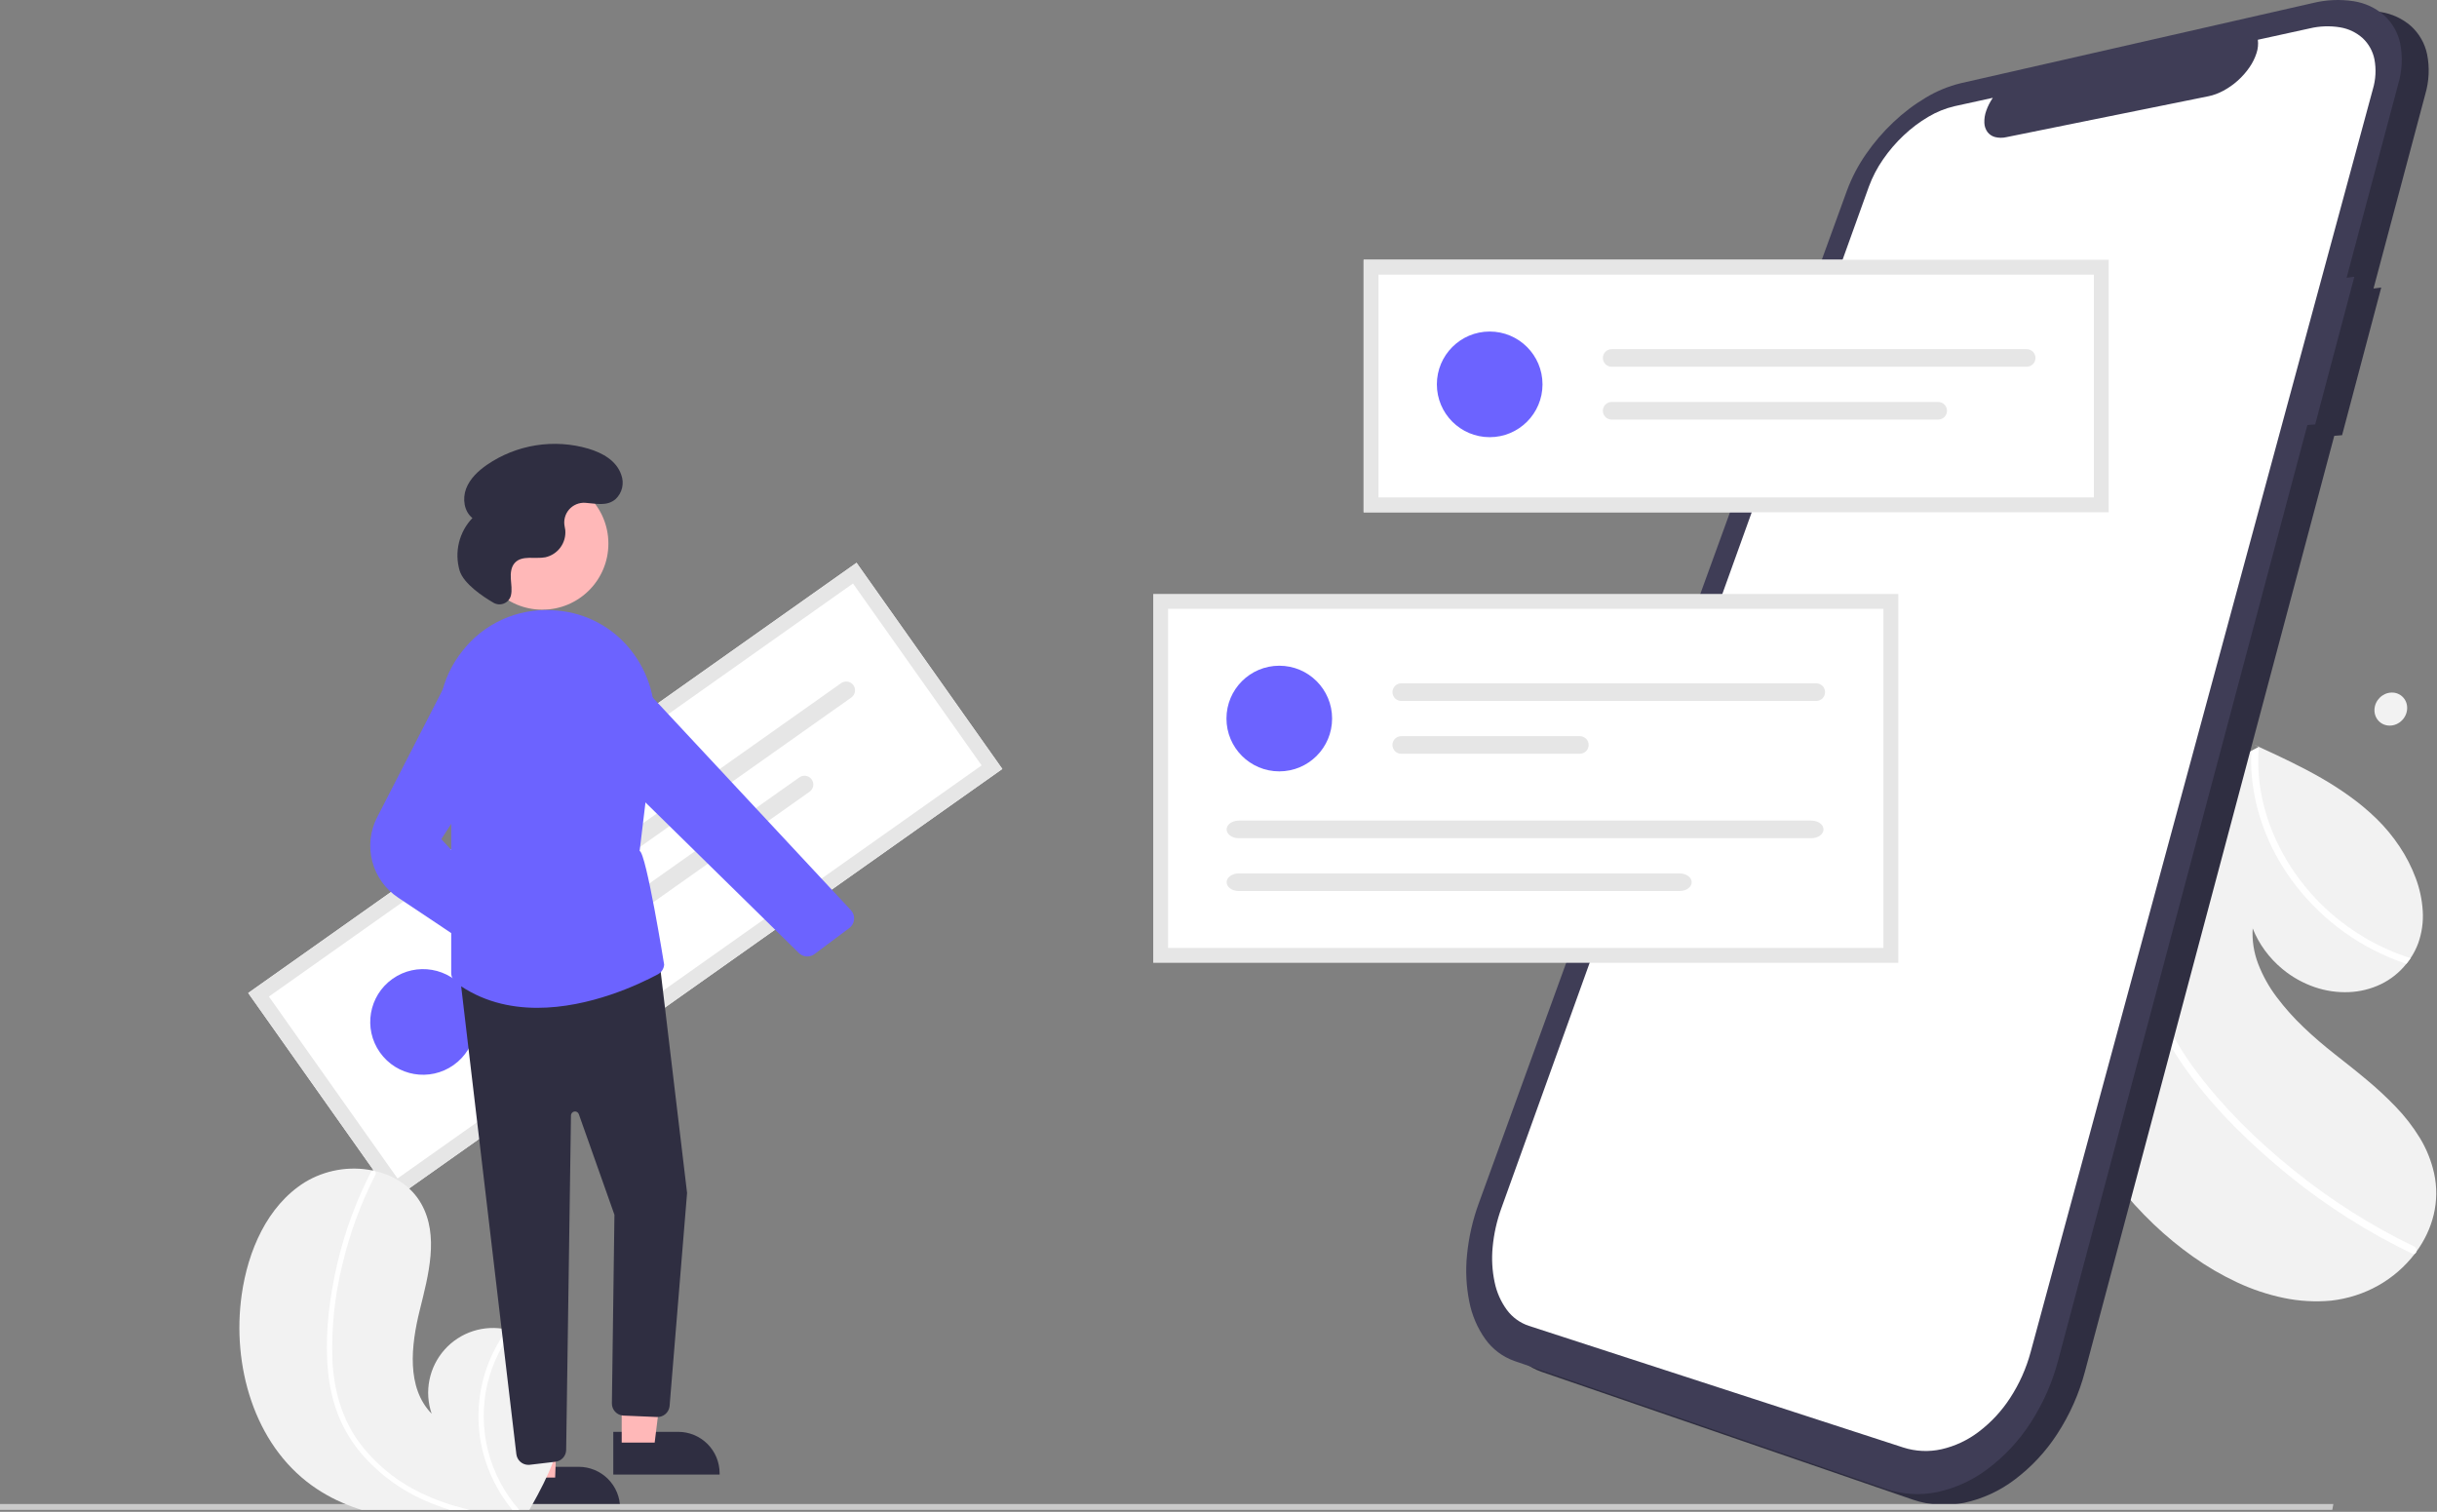 <svg width="906" height="562" viewBox="0 0 906 562" fill="none" xmlns="http://www.w3.org/2000/svg">
<rect x="0" y="0" width="906" height="562" fill="#808080" stroke="none"/>
<path d="M191.001 561.173L230.531 561.172V560.672C230.531 558.651 230.133 556.65 229.36 554.783C228.587 552.917 227.453 551.22 226.025 549.792C224.596 548.363 222.9 547.23 221.033 546.456C219.166 545.683 217.165 545.285 215.145 545.285H215.144L191 545.286L191.001 561.173Z" fill="#2F2E41"/>
<path d="M194.128 549.289L206.387 549.288L208.085 503.13L194.125 502.001L194.128 549.289Z" fill="#FFB8B8"/>
<path d="M228.001 548.173L267.531 548.172V547.672C267.531 545.651 267.133 543.65 266.36 541.783C265.587 539.917 264.453 538.22 263.025 536.792C261.596 535.363 259.9 534.23 258.033 533.456C256.166 532.683 254.165 532.285 252.145 532.285H252.144L228 532.286L228.001 548.173Z" fill="#2F2E41"/>
<path d="M231.128 536.289L243.387 536.288L249.22 489L231.125 489.001L231.128 536.289Z" fill="#FFB8B8"/>
<g clip-path="url(#clip0_0_1)">
<path d="M787.061 440.12C786.86 439.864 786.66 439.608 786.461 439.351C786.263 439.095 786.065 438.837 785.868 438.579C785.671 438.321 785.476 438.063 785.281 437.803C785.086 437.544 784.891 437.283 784.698 437.02C784.375 429.499 784.37 422.044 784.685 414.655C784.992 407.319 785.613 400.071 786.547 392.911C787.47 385.805 788.693 378.809 790.216 371.922C791.727 365.088 793.528 358.383 795.618 351.807C795.857 351.049 796.099 350.294 796.346 349.541C796.593 348.789 796.844 348.042 797.1 347.3C797.355 346.554 797.614 345.811 797.878 345.072C798.142 344.333 798.409 343.596 798.681 342.863C800.694 337.371 802.91 332.015 805.33 326.793C807.732 321.607 810.326 316.564 813.113 311.665C815.879 306.801 818.827 302.086 821.958 297.521C825.067 292.99 828.349 288.618 831.804 284.404L832.349 283.742L832.895 283.085L833.443 282.431L833.993 281.781L834.389 281.314L834.789 280.849C834.923 280.694 835.058 280.54 835.193 280.387C835.328 280.234 835.465 280.082 835.605 279.932L835.932 279.753L836.259 279.575L836.584 279.397L836.907 279.22L836.927 279.213L836.948 279.204L836.968 279.194L836.989 279.186L837.12 279.115L837.248 279.043L837.375 278.971L837.498 278.898L838.062 278.596L838.625 278.298L839.187 278L839.744 277.7L839.319 277.487L838.25 276.955L838.257 276.951C838.349 276.99 838.44 277.032 838.53 277.075C838.621 277.119 838.711 277.161 838.803 277.201C838.895 277.244 838.985 277.287 839.074 277.329C839.163 277.372 839.254 277.415 839.345 277.46L839.448 277.504L839.553 277.549L839.658 277.594C839.694 277.608 839.728 277.625 839.761 277.644C839.79 277.66 839.821 277.673 839.853 277.684L839.945 277.723L840.037 277.762L840.129 277.802C844.023 279.586 847.927 281.398 851.78 283.298C855.634 285.198 859.428 287.178 863.12 289.308C866.801 291.423 870.369 293.73 873.808 296.219C877.238 298.695 880.484 301.417 883.522 304.362C886.726 307.494 889.593 310.953 892.074 314.685C894.527 318.35 896.545 322.29 898.086 326.423C899.568 330.358 900.451 334.492 900.706 338.689C900.952 342.726 900.384 346.771 899.036 350.584C898.854 351.081 898.658 351.571 898.447 352.054C898.236 352.538 898.011 353.014 897.773 353.482C897.534 353.951 897.281 354.411 897.014 354.863C896.747 355.315 896.467 355.759 896.173 356.195C896.051 356.377 895.926 356.557 895.798 356.735C895.67 356.913 895.541 357.09 895.41 357.265C895.279 357.44 895.146 357.615 895.012 357.789C894.877 357.963 894.741 358.135 894.604 358.306C892.054 361.512 888.813 364.1 885.123 365.879C881.412 367.652 877.38 368.652 873.272 368.818C868.954 368.998 864.64 368.372 860.552 366.972C856.167 365.475 852.092 363.189 848.529 360.227C847.298 359.209 846.13 358.116 845.034 356.954C843.948 355.802 842.935 354.584 842 353.306C841.073 352.04 840.227 350.716 839.467 349.343C838.712 347.98 838.047 346.57 837.476 345.121C837.207 349.622 837.905 354.128 839.524 358.336C841.232 362.76 843.554 366.921 846.421 370.698C849.45 374.72 852.81 378.48 856.467 381.94C860.148 385.471 864.06 388.78 867.922 391.827C871.784 394.875 875.783 397.992 879.655 401.243C883.523 404.438 887.205 407.853 890.683 411.469C894.056 414.962 897.04 418.812 899.581 422.95C902.079 427.035 903.884 431.504 904.924 436.177C906.038 441.267 905.981 446.544 904.759 451.609C904.165 454.074 903.319 456.47 902.234 458.761C901.14 461.071 899.83 463.272 898.32 465.334L898.178 465.522L898.037 465.71L897.893 465.897L897.746 466.084C894.062 470.899 889.437 474.915 884.152 477.887C881.492 479.382 878.688 480.606 875.783 481.541C872.809 482.499 869.747 483.157 866.643 483.508C860.737 484.053 854.783 483.712 848.978 482.497C843 481.245 837.189 479.301 831.662 476.703C825.947 474.028 820.484 470.845 815.339 467.192C810.149 463.519 805.235 459.47 800.637 455.078C799.416 453.914 798.216 452.728 797.038 451.521C795.861 450.314 794.706 449.087 793.573 447.84C792.439 446.592 791.33 445.325 790.246 444.039C789.162 442.753 788.101 441.446 787.061 440.12Z" fill="#F2F2F2"/>
<path d="M882.013 352.974C878.363 351.08 874.853 348.926 871.511 346.53C864.835 341.744 858.871 336.037 853.797 329.578C851.281 326.373 849.002 322.989 846.978 319.453C845.29 316.465 843.791 313.374 842.491 310.198C841.221 307.1 840.154 303.922 839.295 300.685C838.457 297.524 837.832 294.31 837.425 291.065C837.026 287.886 836.85 284.683 836.901 281.48C836.905 281.299 836.91 281.12 836.913 280.942C836.917 280.763 836.921 280.584 836.926 280.403C836.93 280.223 836.937 280.044 836.947 279.868L836.973 279.336C836.82 279.457 836.667 279.579 836.514 279.702L836.057 280.074L835.603 280.448L835.15 280.823L834.859 281.064L834.567 281.307L834.276 281.552L833.989 281.797L834.385 281.331L834.792 280.85C834.926 280.695 835.06 280.541 835.195 280.388C835.331 280.235 835.468 280.083 835.607 279.934L835.935 279.754L836.261 279.576L836.58 279.399L836.903 279.221L836.924 279.215L836.944 279.205L836.964 279.195L836.985 279.188L837.116 279.116L837.245 279.045L837.372 278.973L837.495 278.9L838.059 278.598L838.622 278.3L839.184 278.002L839.746 277.704L839.306 277.486L838.238 276.953L838.245 276.949C838.337 276.988 838.428 277.03 838.518 277.073C838.608 277.117 838.699 277.159 838.791 277.199C838.882 277.242 838.973 277.285 839.062 277.327C839.151 277.37 839.241 277.413 839.333 277.458L839.435 277.502L839.54 277.547L839.646 277.592C839.681 277.606 839.715 277.623 839.748 277.642L839.738 277.812L839.726 277.971L839.717 278.129L839.708 278.29C839.314 283.685 839.595 289.109 840.545 294.435C841.522 299.917 843.125 305.269 845.324 310.385C847.595 315.681 850.435 320.715 853.793 325.398C857.263 330.242 861.239 334.703 865.652 338.705C870.095 342.678 874.942 346.176 880.112 349.14C882.666 350.603 885.296 351.93 887.99 353.115C890.662 354.288 893.395 355.315 896.178 356.192C896.055 356.373 895.93 356.553 895.802 356.732C895.675 356.91 895.546 357.087 895.415 357.262C895.284 357.437 895.151 357.612 895.016 357.785C894.882 357.959 894.746 358.132 894.608 358.303C893.535 357.947 892.467 357.569 891.405 357.168C890.343 356.767 889.287 356.344 888.236 355.9C887.185 355.455 886.141 354.988 885.104 354.499C884.067 354.011 883.037 353.502 882.013 352.974Z" fill="white"/>
<path d="M809.763 393.299C808.568 391.515 807.44 389.697 806.379 387.847C805.318 385.997 804.326 384.12 803.404 382.218C802.482 380.315 801.631 378.389 800.85 376.438C800.069 374.488 799.361 372.52 798.727 370.536C798.404 369.483 798.105 368.427 797.831 367.367C797.558 366.307 797.31 365.245 797.088 364.181C796.866 363.118 796.669 362.052 796.497 360.984C796.325 359.916 796.179 358.848 796.061 357.782C796.001 357.285 795.947 356.787 795.899 356.288C795.851 355.789 795.808 355.291 795.771 354.793C795.734 354.294 795.703 353.796 795.677 353.299C795.651 352.801 795.63 352.304 795.614 351.808C795.853 351.05 796.095 350.295 796.342 349.543C796.589 348.791 796.839 348.042 797.094 347.296C797.349 346.55 797.608 345.807 797.872 345.068C798.136 344.329 798.404 343.593 798.677 342.859C798.617 343.473 798.566 344.09 798.524 344.707C798.482 345.325 798.449 345.945 798.424 346.566C798.399 347.188 798.383 347.811 798.375 348.436C798.368 349.061 798.369 349.686 798.379 350.313C798.378 350.655 798.381 350.997 798.388 351.338C798.395 351.68 798.404 352.022 798.415 352.363C798.427 352.705 798.442 353.047 798.46 353.389C798.478 353.73 798.498 354.072 798.521 354.414C798.784 358.248 799.385 362.052 800.319 365.78C801.264 369.554 802.497 373.249 804.007 376.835C805.546 380.489 807.32 384.039 809.319 387.463C811.352 390.947 813.575 394.316 815.978 397.556C818.565 401.053 821.298 404.459 824.18 407.772C827.061 411.085 830.052 414.308 833.152 417.44C836.255 420.568 839.448 423.6 842.733 426.536C846.018 429.471 849.358 432.305 852.753 435.037C856.229 437.843 859.775 440.542 863.392 443.134C867.009 445.726 870.685 448.205 874.419 450.57C878.153 452.934 881.942 455.183 885.788 457.317C889.633 459.451 893.522 461.463 897.454 463.353C897.635 463.441 897.798 463.561 897.935 463.708C898.07 463.852 898.179 464.017 898.257 464.198C898.335 464.376 898.381 464.566 898.393 464.76C898.405 464.956 898.379 465.152 898.317 465.337C898.297 465.417 898.269 465.495 898.233 465.57C898.198 465.642 898.156 465.711 898.107 465.775C898.059 465.838 898.004 465.896 897.944 465.949C897.883 466 897.817 466.045 897.747 466.082C897.674 466.116 897.596 466.14 897.517 466.154C897.437 466.168 897.355 466.173 897.274 466.167C897.191 466.162 897.11 466.146 897.03 466.122C896.948 466.097 896.869 466.063 896.795 466.021C896.309 465.788 895.823 465.554 895.338 465.319C894.852 465.084 894.368 464.848 893.884 464.61C893.4 464.372 892.917 464.132 892.435 463.889C891.953 463.647 891.471 463.401 890.989 463.152C886.981 461.093 883.027 458.911 879.125 456.605C875.224 454.3 871.382 451.874 867.598 449.327C863.815 446.782 860.101 444.122 856.455 441.348C852.809 438.573 849.24 435.689 845.748 432.694C842.375 429.81 839.045 426.829 835.795 423.747C832.544 420.665 829.375 417.484 826.325 414.202C823.274 410.919 820.345 407.537 817.57 404.052C814.795 400.568 812.182 396.985 809.763 393.299Z" fill="white"/>
<path d="M885.269 106.884L882.398 107.257L901.648 35.008C903.066 30.184 903.297 25.088 902.321 20.155C901.474 16.124 899.379 12.463 896.334 9.69C893.144 6.917 889.235 5.103 885.059 4.457C879.972 3.669 874.779 3.902 869.783 5.141V5.141L738.955 34.935C734.388 36.043 730.018 37.841 725.994 40.267C721.617 42.869 717.547 45.956 713.86 49.467C710.066 53.048 706.661 57.019 703.701 61.314C700.809 65.471 698.452 69.976 696.685 74.722V74.722L559.8 451.221C557.524 457.412 556.046 463.867 555.4 470.431C554.801 476.258 555.084 482.143 556.239 487.886C557.203 492.876 559.217 497.604 562.147 501.757C564.834 505.533 568.62 508.389 572.989 509.935V509.935L711.217 557.521C717.357 559.612 723.949 560.004 730.294 558.657C737.077 557.179 743.457 554.242 748.989 550.048C755.201 545.38 760.543 539.655 764.771 533.135C769.453 525.971 772.951 518.101 775.132 509.825V509.825L867.804 162.017L870.712 161.784L885.269 106.884Z" fill="#2F2E41"/>
<path d="M875.269 102.884L872.398 103.257L891.648 31.008C893.066 26.184 893.297 21.088 892.321 16.155C891.474 12.124 889.379 8.463 886.334 5.69C883.144 2.917 879.235 1.103 875.059 0.457C869.972 -0.331 864.779 -0.098 859.783 1.141L728.955 30.935C724.388 32.043 720.018 33.841 715.994 36.267C711.617 38.869 707.547 41.956 703.86 45.467C700.066 49.048 696.661 53.019 693.701 57.314C690.809 61.471 688.452 65.976 686.685 70.722V70.722L549.8 447.221C547.524 453.412 546.046 459.867 545.4 466.431C544.801 472.258 545.084 478.143 546.239 483.886C547.203 488.876 549.217 493.604 552.147 497.757C554.834 501.533 558.62 504.389 562.989 505.935V505.935L701.217 553.521C707.357 555.612 713.949 556.004 720.294 554.657C727.077 553.179 733.457 550.242 738.989 546.048C745.201 541.38 750.543 535.655 754.771 529.135C759.453 521.971 762.951 514.101 765.132 505.825V505.825L857.804 158.017L860.712 157.784L875.269 102.884Z" fill="#3F3D56"/>
<path d="M858.626 10.568L839.395 14.781C839.605 16.445 839.439 18.135 838.91 19.726C838.311 21.587 837.442 23.351 836.331 24.96C833.83 28.613 830.493 31.616 826.597 33.719C826.13 33.967 825.665 34.196 825.202 34.406C824.739 34.616 824.275 34.807 823.812 34.978C823.351 35.149 822.892 35.301 822.437 35.432C821.982 35.563 821.531 35.674 821.087 35.764L745.897 50.989C744.502 51.313 743.049 51.297 741.662 50.941C740.545 50.641 739.559 49.977 738.862 49.055C738.159 48.064 737.762 46.889 737.72 45.675C737.662 44.126 737.907 42.581 738.441 41.126C738.574 40.733 738.726 40.338 738.897 39.94C739.068 39.542 739.254 39.144 739.455 38.746C739.655 38.346 739.873 37.948 740.11 37.552C740.346 37.156 740.596 36.76 740.859 36.365L726.622 39.484C723.193 40.288 719.909 41.617 716.886 43.424C713.582 45.37 710.511 47.685 707.73 50.324C704.863 53.02 702.292 56.015 700.06 59.256C697.883 62.388 696.114 65.784 694.795 69.363L558.167 449.134C556.468 453.801 555.377 458.667 554.921 463.612C554.499 467.977 554.748 472.382 555.658 476.672C556.415 480.38 557.963 483.881 560.195 486.938C562.241 489.711 565.093 491.783 568.362 492.873V492.873L707.607 538.111C712.201 539.584 717.105 539.804 721.813 538.748C726.826 537.6 731.535 535.391 735.623 532.269C740.195 528.807 744.13 524.578 747.255 519.769C750.712 514.487 753.307 508.689 754.942 502.591V502.591L882.168 33.109C883.235 29.525 883.433 25.738 882.745 22.063C882.147 19.051 880.624 16.301 878.388 14.196C876.044 12.092 873.151 10.697 870.045 10.175C866.251 9.538 862.367 9.672 858.626 10.568V10.568Z" fill="white"/>
<path d="M783.951 190.432H506.955V96.567H783.951V190.432Z" fill="white"/>
<path d="M702.969 223.561H431.495V355.157H702.969V223.561Z" fill="white"/>
<path d="M475.597 286.754C486.442 286.754 495.234 277.962 495.234 267.117C495.234 256.272 486.442 247.48 475.597 247.48C464.752 247.48 455.96 256.272 455.96 267.117C455.96 277.962 464.752 286.754 475.597 286.754Z" fill="#6C63FF"/>
<path d="M520.949 254.026C520.081 254.026 519.248 254.371 518.635 254.984C518.021 255.598 517.676 256.431 517.676 257.299C517.676 258.167 518.021 258.999 518.635 259.613C519.248 260.226 520.081 260.571 520.949 260.571H675.238C676.104 260.569 676.934 260.223 677.547 259.61C678.159 258.996 678.502 258.165 678.502 257.299C678.502 256.432 678.159 255.601 677.547 254.987C676.934 254.374 676.104 254.028 675.238 254.026H520.949Z" fill="#E6E6E6"/>
<path d="M520.949 273.662C520.519 273.661 520.092 273.744 519.694 273.908C519.297 274.071 518.935 274.311 518.63 274.615C518.325 274.918 518.083 275.278 517.917 275.675C517.751 276.072 517.666 276.498 517.665 276.928C517.664 277.358 517.748 277.785 517.912 278.182C518.076 278.58 518.316 278.941 518.62 279.246C518.924 279.551 519.284 279.792 519.682 279.957C520.079 280.123 520.505 280.208 520.935 280.208H587.34C587.769 280.208 588.195 280.123 588.592 279.959C588.989 279.794 589.35 279.553 589.654 279.249C589.958 278.946 590.199 278.585 590.363 278.188C590.528 277.791 590.612 277.365 590.612 276.935C590.612 276.505 590.528 276.08 590.363 275.683C590.199 275.286 589.958 274.925 589.654 274.621C589.35 274.317 588.989 274.076 588.592 273.912C588.195 273.747 587.769 273.662 587.34 273.662H520.949Z" fill="#E6E6E6"/>
<path d="M460.535 305.056C458.046 305.056 456.02 306.524 456.02 308.329C456.02 310.133 458.046 311.602 460.535 311.602H673.406C675.896 311.602 677.922 310.133 677.922 308.329C677.922 306.524 675.896 305.056 673.406 305.056H460.535Z" fill="#E6E6E6"/>
<path d="M460.535 324.693C458.046 324.693 456.02 326.161 456.02 327.965C456.02 329.77 458.046 331.238 460.535 331.238H624.406C626.896 331.238 628.922 329.77 628.922 327.965C628.922 326.161 626.896 324.693 624.406 324.693H460.535Z" fill="#E6E6E6"/>
<path d="M705.73 357.918H428.734V220.8H705.73V357.918ZM434.256 352.396H700.208V226.322H434.256V352.396Z" fill="#E6E6E6"/>
<path d="M553.819 162.52C564.664 162.52 573.455 153.728 573.455 142.883C573.455 132.038 564.664 123.246 553.819 123.246C542.974 123.246 534.182 132.038 534.182 142.883C534.182 153.728 542.974 162.52 553.819 162.52Z" fill="#6C63FF"/>
<path d="M599.17 129.792C598.302 129.792 597.47 130.137 596.856 130.75C596.242 131.364 595.897 132.197 595.897 133.065C595.897 133.933 596.242 134.765 596.856 135.379C597.47 135.993 598.302 136.337 599.17 136.337H753.459C754.326 136.335 755.156 135.989 755.768 135.376C756.38 134.762 756.724 133.931 756.724 133.065C756.724 132.198 756.38 131.367 755.768 130.753C755.156 130.14 754.326 129.794 753.459 129.792H599.17Z" fill="#E6E6E6"/>
<path d="M599.17 149.428C598.74 149.427 598.314 149.51 597.916 149.674C597.518 149.837 597.156 150.077 596.851 150.381C596.546 150.684 596.304 151.044 596.138 151.441C595.973 151.838 595.887 152.264 595.886 152.694C595.885 153.124 595.969 153.551 596.133 153.948C596.297 154.346 596.538 154.707 596.841 155.012C597.145 155.317 597.506 155.558 597.903 155.723C598.3 155.889 598.726 155.974 599.156 155.974H720.561C721.429 155.974 722.262 155.629 722.875 155.015C723.489 154.402 723.834 153.569 723.834 152.701C723.834 151.833 723.489 151.001 722.875 150.387C722.262 149.773 721.429 149.428 720.561 149.428H599.17Z" fill="#E6E6E6"/>
<path d="M783.951 190.432H506.955V96.567H783.951V190.432ZM512.477 184.911H778.43V102.088H512.477V184.911Z" fill="#E6E6E6"/>
<path d="M867.081 561.282H0V559.101H867.476L867.081 561.282Z" fill="#CACACA"/>
<path d="M372.632 285.853L146.471 445.785L92.275 369.145L318.436 209.214L372.632 285.853Z" fill="white"/>
<path d="M168.618 395.937C177.472 389.675 179.574 377.421 173.313 368.566C167.051 359.711 154.797 357.609 145.942 363.871C137.087 370.133 134.985 382.387 141.247 391.242C147.509 400.096 159.763 402.199 168.618 395.937Z" fill="#6C63FF"/>
<path d="M186.75 343.03C186.041 343.531 185.56 344.294 185.414 345.149C185.267 346.005 185.466 346.883 185.967 347.592C186.468 348.301 187.231 348.781 188.086 348.928C188.942 349.075 189.82 348.876 190.529 348.375L316.502 259.292C317.208 258.789 317.687 258.028 317.832 257.173C317.978 256.319 317.778 255.442 317.278 254.735C316.778 254.027 316.017 253.547 315.163 253.399C314.309 253.252 313.432 253.449 312.723 253.947L186.75 343.03Z" fill="#E6E6E6"/>
<path d="M198.088 359.063C197.379 359.563 196.898 360.324 196.75 361.179C196.602 362.034 196.799 362.912 197.298 363.621C197.798 364.331 198.558 364.813 199.413 364.962C200.267 365.11 201.146 364.914 201.856 364.416L201.867 364.408L300.98 294.319C301.688 293.818 302.169 293.056 302.316 292.2C302.463 291.345 302.263 290.466 301.762 289.757C301.514 289.406 301.199 289.108 300.836 288.879C300.472 288.649 300.067 288.494 299.643 288.421C298.788 288.274 297.909 288.474 297.2 288.975L198.088 359.063Z" fill="#E6E6E6"/>
<path d="M372.632 285.853L146.471 445.785L92.275 369.145L318.436 209.214L372.632 285.853ZM147.791 438.088L364.935 284.533L317.115 216.91L99.971 370.466L147.791 438.088Z" fill="#E6E6E6"/>
<path d="M889.046 257.458C889.848 257.427 890.648 257.564 891.394 257.858C892.103 258.142 892.745 258.57 893.281 259.113C893.819 259.661 894.239 260.312 894.515 261.028C894.806 261.787 894.939 262.598 894.905 263.41C894.873 264.244 894.679 265.063 894.334 265.822C893.998 266.567 893.529 267.245 892.95 267.822C892.376 268.397 891.702 268.862 890.96 269.194C890.208 269.532 889.396 269.718 888.571 269.74C887.769 269.765 886.97 269.621 886.225 269.319C885.52 269.031 884.882 268.601 884.35 268.054C883.817 267.506 883.402 266.854 883.13 266.138C882.844 265.382 882.715 264.575 882.75 263.767C882.784 262.938 882.977 262.123 883.319 261.367C883.654 260.63 884.119 259.958 884.691 259.385C885.261 258.812 885.931 258.347 886.667 258.012C887.416 257.673 888.225 257.485 889.046 257.458V257.458Z" fill="#F2F2F2"/>
<path d="M115.892 552.19C134.792 565.806 159.286 566.49 182.962 564.817C186.268 564.584 189.551 564.31 192.803 564.015C192.823 564.01 192.848 564.012 192.868 564.007C193.025 563.992 193.181 563.977 193.331 563.968C194.002 563.905 194.674 563.843 195.339 563.779L195.182 564.079L194.689 565.009C194.866 564.698 195.043 564.393 195.22 564.082C195.272 563.988 195.33 563.895 195.382 563.802C201.516 553.129 207.599 542.063 209.151 529.876C210.755 517.226 206.247 502.901 195.113 496.684C193.653 495.871 192.107 495.223 190.503 494.753C189.837 494.551 189.162 494.387 188.48 494.241C184.304 493.314 179.957 493.516 175.885 494.826C171.814 496.136 168.164 498.506 165.312 501.694C162.461 504.882 160.509 508.772 159.659 512.964C158.809 517.156 159.091 521.498 160.475 525.545C151.036 515.866 152.797 500.164 156.053 487.041C159.316 473.919 163.265 459.316 156.629 447.53C152.941 440.969 146.454 436.899 139.175 435.259C138.952 435.211 138.729 435.163 138.505 435.121C129.832 433.364 120.815 434.944 113.256 439.545C99.337 448.316 92.188 464.946 89.868 481.237C86.13 507.452 94.403 536.708 115.892 552.19Z" fill="#F2F2F2"/>
<path d="M121.994 510.167C122.543 515.95 123.932 521.621 126.117 527.003C128.131 531.765 130.846 536.199 134.172 540.159C141.085 548.25 149.841 554.564 159.702 558.567C167.161 561.622 174.977 563.722 182.962 564.817C186.268 564.584 189.551 564.31 192.803 564.015C192.823 564.01 192.848 564.012 192.868 564.007C193.025 563.992 193.181 563.977 193.331 563.968C194.002 563.905 194.674 563.842 195.339 563.779L195.182 564.079L194.689 565.009C194.866 564.698 195.043 564.393 195.22 564.082C195.272 563.988 195.331 563.895 195.382 563.802C189.396 557.837 184.926 550.524 182.347 542.476C179.769 534.428 179.157 525.879 180.563 517.546C182.034 509.271 185.44 501.461 190.503 494.753C189.837 494.551 189.163 494.387 188.48 494.241C186.556 496.872 184.868 499.667 183.436 502.595C178.299 513.037 176.66 524.855 178.762 536.301C180.716 546.658 185.585 556.243 192.796 563.93C192.165 563.886 191.527 563.834 190.903 563.777C179.085 562.776 167.29 560.235 156.571 555.031C147.409 550.691 139.454 544.164 133.408 536.025C126.916 527.072 124.055 516.302 123.563 505.356C123.185 493.564 124.421 481.775 127.237 470.317C129.968 458.634 134.118 447.33 139.595 436.655C139.718 436.413 139.742 436.133 139.664 435.873C139.586 435.613 139.411 435.393 139.175 435.259C138.979 435.126 138.738 435.077 138.505 435.121C138.391 435.151 138.286 435.207 138.196 435.283C138.107 435.36 138.036 435.456 137.988 435.564C137.313 436.882 136.65 438.202 136.012 439.536C130.699 450.65 126.788 462.382 124.368 474.46C122.019 486.112 120.765 498.302 121.994 510.167Z" fill="white"/>
<path d="M201.62 226.647C188.056 226.647 177.059 215.651 177.059 202.086C177.059 188.521 188.056 177.525 201.62 177.525C215.185 177.525 226.181 188.521 226.181 202.086C226.181 215.651 215.185 226.647 201.62 226.647Z" fill="#FFB8B8"/>
<path d="M196.961 544.529L206.508 543.405C207.591 543.275 208.59 542.757 209.321 541.947C210.051 541.138 210.464 540.091 210.482 539L212.271 414.661C212.276 414.31 212.405 413.971 212.635 413.704C212.864 413.438 213.18 413.26 213.528 413.203C213.875 413.146 214.231 413.213 214.534 413.392C214.837 413.571 215.067 413.851 215.185 414.183L228.43 451.582L227.483 521.684C227.467 522.841 227.897 523.96 228.685 524.808C229.473 525.656 230.557 526.167 231.712 526.237L244.176 526.766C245.316 526.831 246.438 526.462 247.318 525.734C248.198 525.006 248.77 523.973 248.92 522.841L255.43 443.54L255.434 443.49L245.557 360.671L171.374 366.038L191.966 540.587C192.097 541.681 192.623 542.689 193.446 543.421C194.269 544.153 195.331 544.558 196.433 544.56C196.609 544.56 196.786 544.55 196.961 544.529Z" fill="#2F2E41"/>
<path d="M302.829 354.662L315.732 345.014C316.238 344.636 316.659 344.155 316.967 343.603C317.275 343.051 317.463 342.441 317.519 341.811C317.576 341.182 317.499 340.548 317.294 339.95C317.088 339.352 316.76 338.804 316.329 338.342L239.466 255.868C236.998 253.243 233.672 251.591 230.09 251.21C226.508 250.829 222.908 251.745 219.944 253.792L219.944 253.792C218.138 255.051 216.632 256.693 215.533 258.601C214.434 260.508 213.768 262.634 213.585 264.828C213.401 267.022 213.703 269.23 214.469 271.293C215.236 273.357 216.448 275.227 218.019 276.769L296.983 354.27C297.676 354.958 298.576 355.399 299.545 355.527C300.513 355.655 301.497 355.463 302.345 354.979C302.513 354.884 302.675 354.778 302.829 354.662V354.662Z" fill="#6C63FF"/>
<path d="M204.081 343.742C203.517 342.385 202.662 341.167 201.577 340.176C200.491 339.184 199.202 338.443 197.799 338.004C196.396 337.564 194.914 337.438 193.457 337.634C192 337.829 190.603 338.342 189.366 339.136L161.279 317.042L159.73 335.547L186.639 353.69C188.11 355.681 190.26 357.063 192.681 357.574C195.103 358.085 197.628 357.69 199.778 356.464C201.928 355.237 203.554 353.265 204.347 350.921C205.14 348.576 205.045 346.022 204.081 343.742V343.742Z" fill="#FFB8B8"/>
<path d="M178.942 352.367C179.685 352.136 180.355 351.715 180.886 351.145C181.416 350.575 181.788 349.877 181.965 349.118L184.802 337.202C185.01 336.357 184.964 335.468 184.671 334.648C184.377 333.828 183.849 333.112 183.152 332.59L164.063 311.946L192.141 268.65C194.266 266.033 195.464 262.785 195.548 259.415C195.631 256.045 194.596 252.743 192.603 250.024C191.015 247.857 188.882 246.149 186.42 245.072C183.959 243.996 181.257 243.589 178.587 243.893C175.918 244.197 173.376 245.201 171.22 246.803C169.064 248.406 167.369 250.55 166.309 253.018L140.205 303.828C137.609 308.877 136.962 314.703 138.386 320.198C139.81 325.692 143.205 330.471 147.926 333.623L174.602 351.444C175.419 352.175 176.476 352.579 177.573 352.58C178.037 352.58 178.499 352.508 178.942 352.367V352.367Z" fill="#6C63FF"/>
<path d="M183.421 224.043C184 224.39 184.651 224.6 185.324 224.655C185.996 224.711 186.673 224.61 187.301 224.362C187.928 224.114 188.491 223.725 188.944 223.225C189.397 222.725 189.729 222.127 189.914 221.478L189.93 221.417C190.43 219.373 190.035 217.234 189.906 215.134C189.777 213.035 189.995 210.73 191.432 209.194C194.113 206.331 198.846 207.881 202.704 207.175C204.964 206.683 206.967 205.384 208.339 203.522C209.711 201.66 210.357 199.362 210.157 197.058C210.104 196.621 210.02 196.184 209.926 195.747C209.691 194.639 209.716 193.493 209.998 192.396C210.281 191.3 210.814 190.284 211.555 189.429C212.297 188.573 213.226 187.901 214.271 187.465C215.316 187.029 216.447 186.842 217.577 186.917C221.47 187.16 225.668 188.363 228.906 185.495C230.093 184.364 230.921 182.908 231.286 181.309C231.651 179.71 231.537 178.039 230.959 176.504C229.147 171.183 223.962 168.375 218.824 166.819C212.469 164.946 205.777 164.513 199.234 165.55C192.691 166.588 186.461 169.071 180.998 172.818C177.735 175.092 174.684 177.954 173.279 181.675C171.874 185.395 172.517 190.101 175.628 192.579C173.192 195.129 171.47 198.275 170.634 201.701C169.798 205.127 169.876 208.713 170.862 212.099C172.379 217.079 179.717 221.885 183.421 224.043Z" fill="#2F2E41"/>
<path d="M244.556 362.213C245.222 361.857 245.787 361.339 246.199 360.706C246.61 360.074 246.855 359.347 246.911 358.594C246.911 358.594 240.24 317.11 237.795 316.332L243.144 271.969C243.785 266.558 243.338 261.073 241.83 255.837C240.322 250.602 237.784 245.72 234.363 241.478C231.07 237.363 226.976 233.959 222.33 231.47C217.684 228.981 212.582 227.459 207.332 226.996C206.584 226.928 205.84 226.877 205.101 226.842C198.772 226.503 192.455 227.697 186.686 230.323C180.917 232.948 175.868 236.928 171.967 241.924C167.921 246.962 165.151 252.903 163.894 259.242C162.637 265.58 162.93 272.129 164.748 278.33L167.747 288.769V361.725C167.751 362.437 167.921 363.139 168.244 363.773C168.567 364.408 169.035 364.958 169.609 365.379C178.95 372.234 189.506 374.658 199.765 374.658C219.176 374.658 237.522 365.978 244.556 362.213Z" fill="#6C63FF"/>
</g>
<defs>
<clipPath id="clip0_0_1">
<rect width="905.719" height="561.282" fill="white"/>
</clipPath>
</defs>
</svg>
